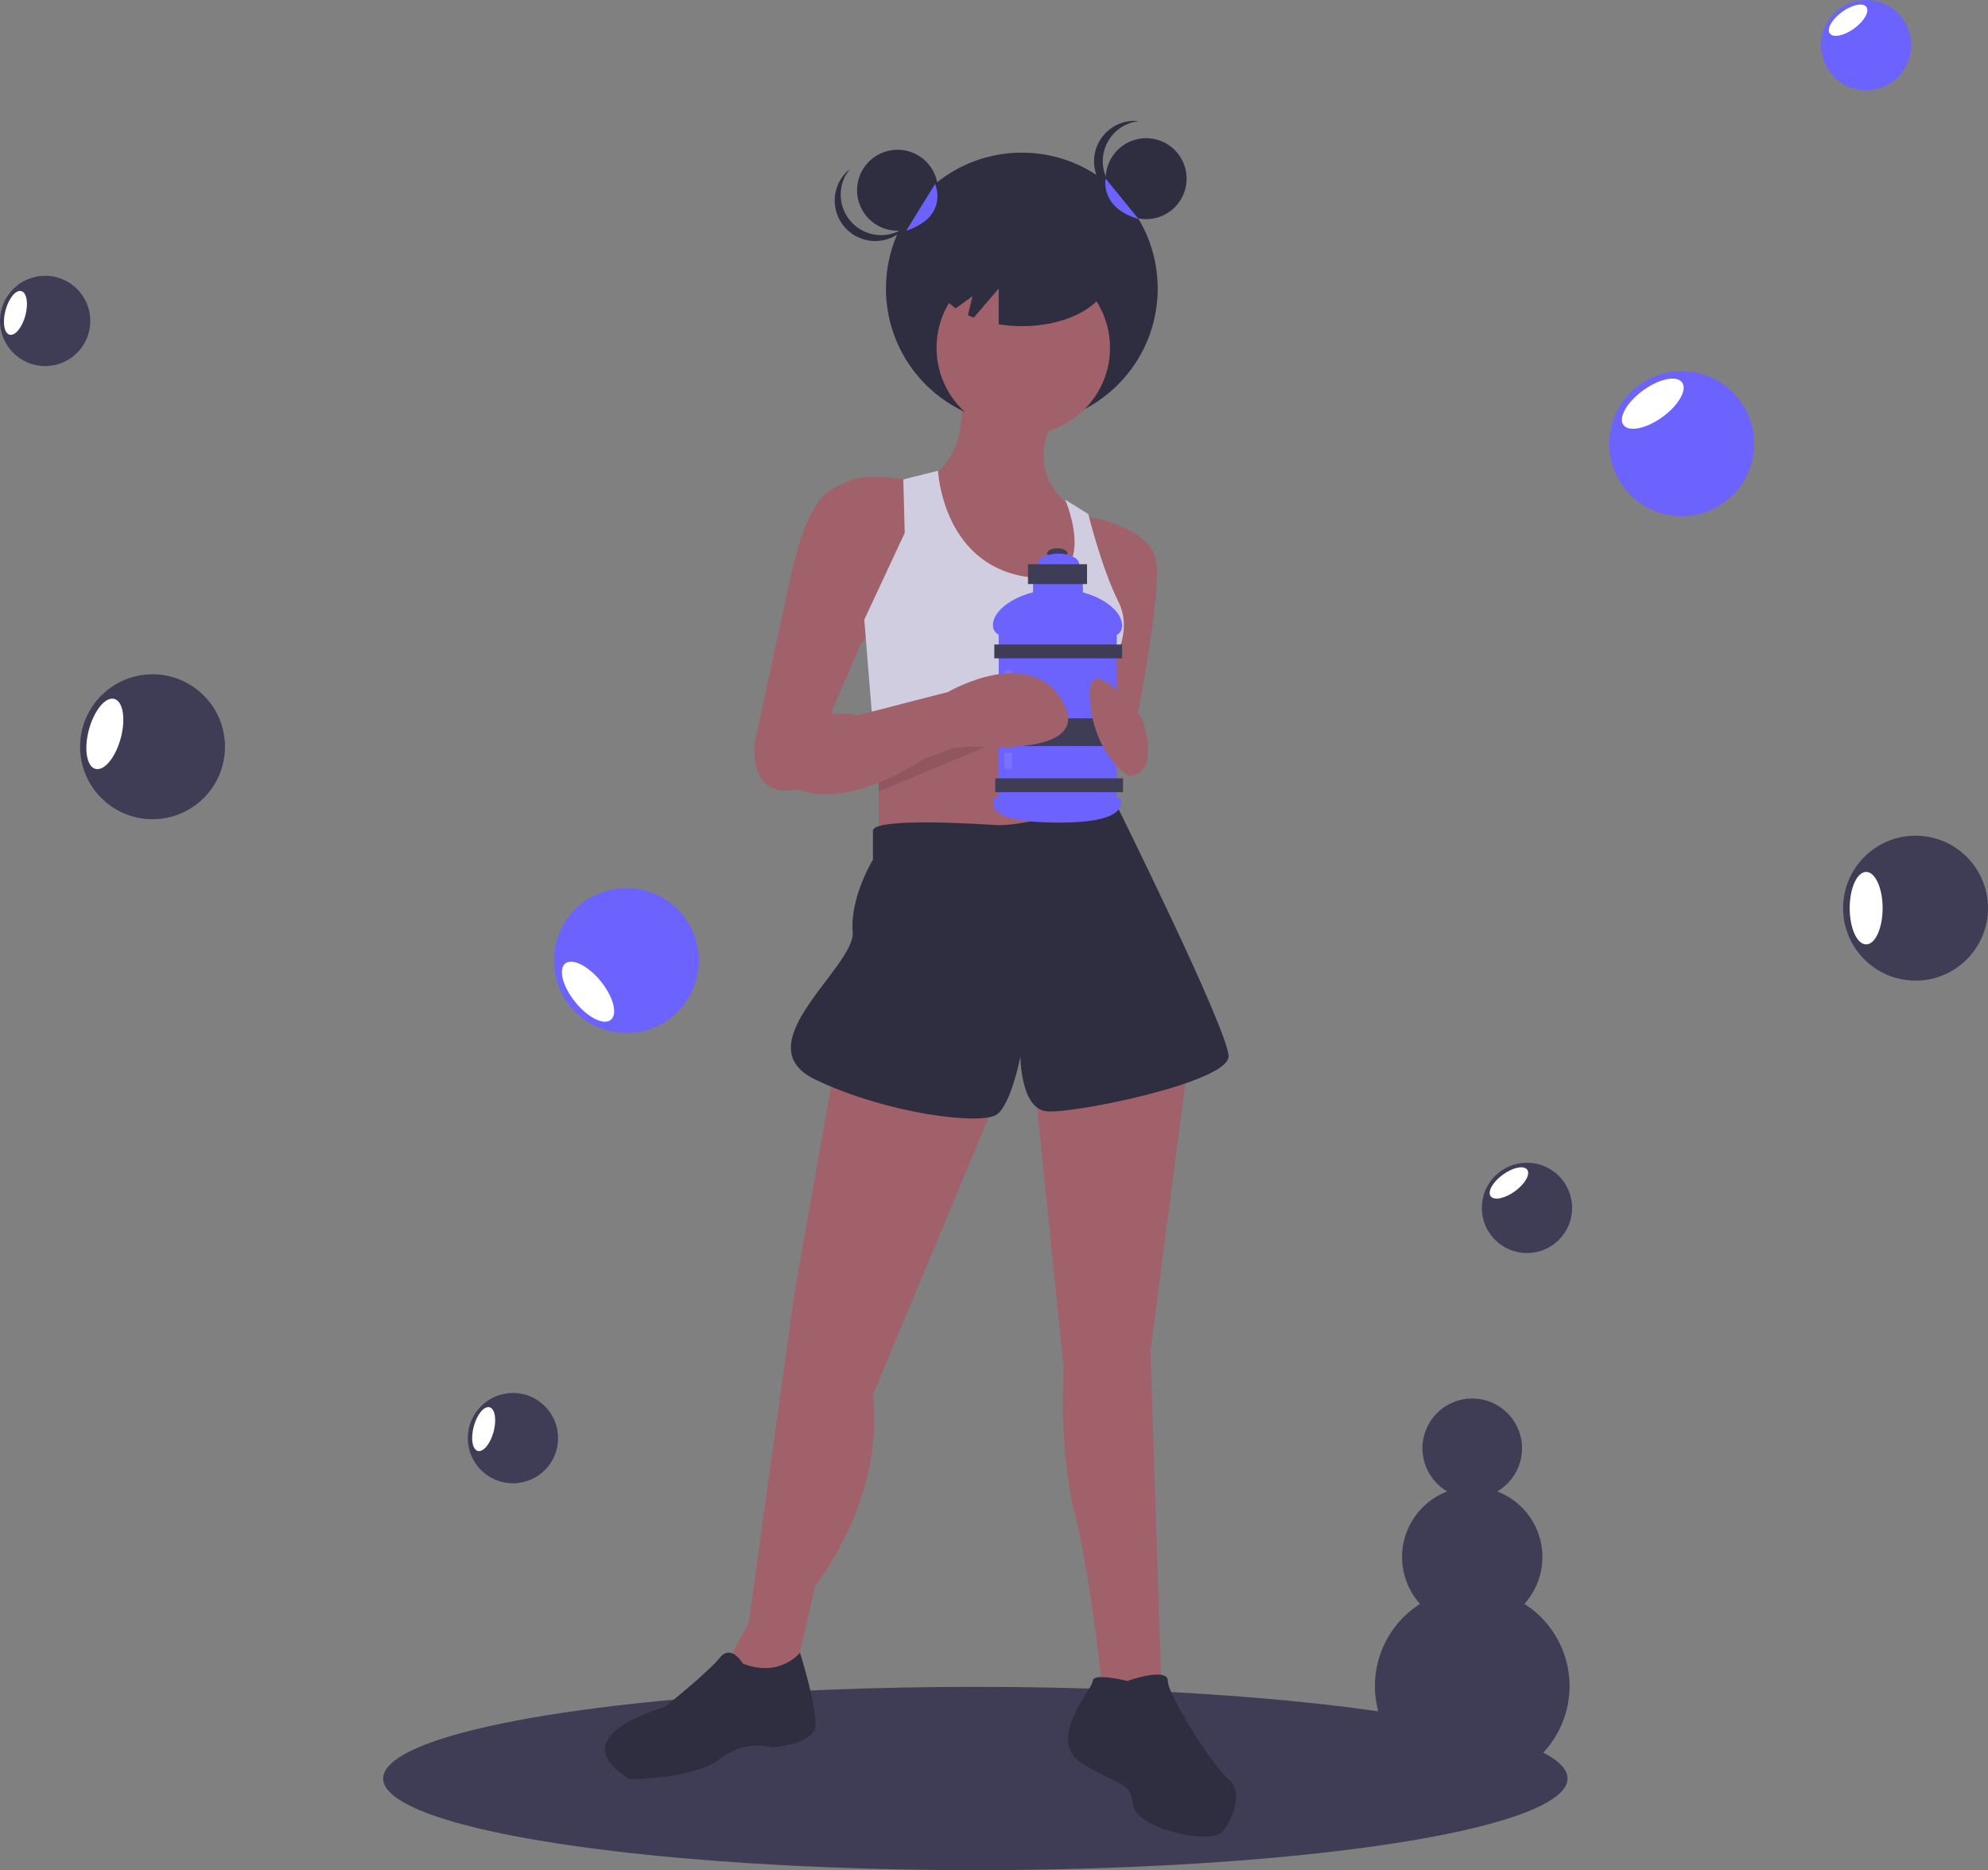 <svg id="aaa444b1-ec30-4a51-a2af-6b879f86a07d" data-name="Layer 1"
     xmlns="http://www.w3.org/2000/svg" width="817.439" height="768.793"
     viewBox="0 0 817.439 768.793">
    <rect x="0" y="0" width="817.439" height="768.793" fill="#808080" stroke="none"/>
    <title>energizer</title>
    <ellipse cx="401.055" cy="731.114" rx="243.5" ry="37.679"
             fill="#3f3d56"/>
    <path
        d="M585.888,225.235s5.944,27.342-14.265,38.041c0,0,4.755,60.627,35.663,61.816s30.908-32.097,30.908-32.097l-4.755-17.831s-22.587-13.076-8.321-38.041Z"
        transform="translate(-191.28 -65.603)" fill="#a0616a"/>
    <circle cx="420.166" cy="118.619" r="55.872" fill="#2f2e41"/>
    <polygon
        points="361.323 286.829 361.323 353.4 459.99 349.834 452.857 284.452 361.323 286.829"
        fill="#a0616a"/>
    <circle cx="420.761" cy="142.989" r="35.663" fill="#a0616a"/>
    <path
        d="M568.057,263.275s-20.209-3.566-27.342,0-15.454,2.378-23.775,36.852l-15.454,71.326s-2.378,21.398,15.454,19.02,16.643-33.285,16.643-33.285l11.888-27.342L566.868,306.071Z"
        transform="translate(-191.28 -65.603)" fill="#a0616a"/>
    <path
        d="M635.816,277.54s28.53,3.566,30.908,19.02-10.699,78.459-10.699,78.459l-20.209-20.209L646.515,315.581Z"
        transform="translate(-191.28 -65.603)" fill="#a0616a"/>
    <path
        d="M562.707,262.681l.594,21.992L546.659,320.336l3.566,43.984,95.389.287-.287-20.496s13.076-16.643,5.944-30.908-12.482-36.257-12.482-36.257l-9.51-5.944s16.048,37.446-17.237,31.502-35.069-43.39-35.069-43.39Z"
        transform="translate(-191.28 -65.603)" fill="#d0cde1"/>
    <path
        d="M534.771,502.217l-16.643,93.912-19.02,136.708-8.321,15.454,7.133,15.454,20.209-9.51L526.45,717.384s28.53-34.474,23.775-78.459L601.342,516.482Z"
        transform="translate(-191.28 -65.603)" fill="#a0616a"/>
    <path
        d="M616.796,511.727l11.888,116.499s-2.378,32.097,4.755,60.627,11.888,78.459,11.888,78.459h23.775l-4.755-146.218,15.454-118.877Z"
        transform="translate(-191.28 -65.603)" fill="#a0616a"/>
    <path
        d="M600.153,404.738s-49.928-3.566-49.928,2.378v11.888s-9.51,15.454-8.321,29.719-45.173,46.362-15.454,60.627,68.948,19.02,74.892,14.265,9.51-23.775,9.51-23.775,0,21.398,10.699,22.587,74.892-11.888,74.892-22.587-47.572-106.395-47.572-106.395S614.419,405.927,600.153,404.738Z"
        transform="translate(-191.28 -65.603)" fill="#2f2e41"/>
    <path
        d="M496.731,749.48s-4.755-8.321-9.51-2.378-22.587,20.209-22.587,20.209S420.65,779.2,450.369,797.031c0,0,26.153,0,36.852-8.321s21.398-4.755,21.398-4.755,16.643-1.189,17.831-8.321-6.227-30.671-6.227-30.671S512.185,755.424,496.731,749.48Z"
        transform="translate(-191.28 -65.603)" fill="#2f2e41"/>
    <path
        d="M654.837,756.613s-14.265-3.566-14.265,0-20.209,24.964-3.566,34.474,19.02,7.133,20.209,16.643,32.097,16.643,36.852,10.699,8.321-16.643,2.378-21.398-24.964-34.474-24.964-40.418S654.837,756.613,654.837,756.613Z"
        transform="translate(-191.28 -65.603)" fill="#2f2e41"/>
    <ellipse cx="434.741" cy="227.477" rx="4.173" ry="2.087"
             fill="#3f3d56"/>
    <ellipse cx="435.216" cy="231.934" rx="8.536" ry="4.363"
             fill="#6c63ff"/>
    <rect x="424.782" y="234.59" width="20.487" height="14.986"
          fill="#6c63ff"/>
    <rect x="410.65" y="258.018" width="48.562" height="73.413"
          fill="#6c63ff"/>
    <path
        d="M652.674,322.767c0,7.229-11.91,4.742-26.368,4.742s-26.747,2.297-26.747-4.932,12.289-14.796,26.747-14.796S652.674,315.538,652.674,322.767Z"
        transform="translate(-191.28 -65.603)" fill="#6c63ff"/>
    <rect x="408.848" y="264.942" width="52.546" height="5.691"
          fill="#3f3d56"/>
    <rect x="409.227" y="319.954" width="52.546" height="5.691"
          fill="#3f3d56"/>
    <rect x="408.848" y="295.293" width="52.546" height="11.382"
          fill="#3f3d56"/>
    <path
        d="M652.295,394.473c0,2.41.765,9.295-25.419,9.295-29.593,0-27.127-7.265-27.127-9.675s13.088.948,27.127.948S652.295,392.063,652.295,394.473Z"
        transform="translate(-191.28 -65.603)" fill="#6c63ff"/>
    <rect x="422.696" y="231.934" width="24.281" height="8.157"
          fill="#3f3d56"/>
    <rect x="412.926" y="275.47" width="3.225" height="17.831"
          fill="#fff" opacity="0.1"/>
    <rect x="412.926" y="309.425" width="3.225" height="6.639"
          fill="#fff" opacity="0.1"/>
    <path
        d="M660.78,360.754s-22.587-29.719-21.398-8.321,14.265,32.097,16.643,32.097S667.913,382.152,660.78,360.754Z"
        transform="translate(-191.28 -65.603)" fill="#a0616a"/>
    <path
        d="M552.603,383.647c1.783.288,30.314-10.411,30.314-10.411l17.831-2.378-48.145,20.134Z"
        transform="translate(-191.28 -65.603)" opacity="0.1"/>
    <path
        d="M515.751,363.132s9.51-5.944,28.53-3.566l36.852-9.51s34.474-20.209,47.551,4.755S579.944,371.453,579.944,371.453s-41.607,33.285-66.571,15.454Z"
        transform="translate(-191.28 -65.603)" fill="#a0616a"/>
    <circle cx="369.05" cy="78.201" r="16.643" fill="#2f2e41"/>
    <circle cx="471.283" cy="73.446" r="16.643" fill="#2f2e41"/>
    <path
        d="M644.732,131.917a16.642,16.642,0,0,1,14.86-16.544,16.643,16.643,0,1,0,0,33.089A16.642,16.642,0,0,1,644.732,131.917Z"
        transform="translate(-191.28 -65.603)" fill="#2f2e41"/>
    <path
        d="M541.734,157.266a16.642,16.642,0,0,1-.965-22.217,16.81,16.81,0,0,0-1.343,1.178,16.643,16.643,0,0,0,23.295,23.775,16.812,16.812,0,0,0,1.205-1.318A16.642,16.642,0,0,1,541.734,157.266Z"
        transform="translate(-191.28 -65.603)" fill="#2f2e41"/>
    <path
        d="M611.447,158.07c-19.696,0-35.663,9.314-35.663,20.803,0,5.141,3.209,9.839,8.507,13.469l6.866-4.975-1.867,7.793c.775.359,1.566.706,2.391,1.028l10.256-11.966v14.7a59.869,59.869,0,0,0,9.51.754c19.696,0,35.663-9.314,35.663-20.803S631.143,158.07,611.447,158.07Z"
        transform="translate(-191.28 -65.603)" fill="#2f2e41"/>
    <path d="M645.921,139.049s-2.585,11.888,13.567,16.643"
          transform="translate(-191.28 -65.603)" fill="#6c63ff"/>
    <path d="M575.784,141.213s5.944,13.29-11.888,19.234"
          transform="translate(-191.28 -65.603)" fill="#6c63ff"/>
    <path
        d="M818.1,724.937a28.843,28.843,0,0,0-11.205-46.239,20.471,20.471,0,1,0-20.503,0,28.843,28.843,0,0,0-11.205,46.239,40.012,40.012,0,1,0,42.914,0Z"
        transform="translate(-191.28 -65.603)" fill="#3f3d56"/>
    <circle cx="257.572" cy="394.878" r="29.789" fill="#6c63ff"/>
    <ellipse cx="433.066" cy="473.261" rx="6.77" ry="14.895"
             transform="translate(-392.588 312.307) rotate(-38.991)"
             fill="#fff"/>
    <circle cx="62.722" cy="306.977" r="29.789" fill="#3f3d56"/>
    <ellipse cx="234.392" cy="367.293" rx="14.895" ry="6.77"
             transform="translate(-372.537 432.379) rotate(-74.91)"
             fill="#fff"/>
    <circle cx="18.569" cy="131.924" r="18.564" fill="#3f3d56"/>
    <ellipse cx="197.628" cy="194.232" rx="9.282" ry="4.219"
             transform="translate(-232.636 268.876) rotate(-74.91)"
             fill="#fff"/>
    <circle cx="210.916" cy="591.181" r="18.564" fill="#3f3d56"/>
    <ellipse cx="389.975" cy="653.489" rx="9.282" ry="4.219"
             transform="matrix(0.26, -0.966, 0.966, 0.26, -533.786, 794.286)"
             fill="#fff"/>
    <circle cx="787.65" cy="373.326" r="29.789" fill="#3f3d56"/>
    <ellipse cx="767.34" cy="373.326" rx="6.77" ry="14.895"
             fill="#fff"/>
    <circle cx="691.513" cy="182.406" r="29.789" fill="#6c63ff"/>
    <ellipse cx="870.878" cy="231.56" rx="14.895" ry="6.77"
             transform="translate(-161.526 489.315) rotate(-35.919)"
             fill="#fff"/>
    <circle cx="767.34" cy="18.566" r="18.564" fill="#6c63ff"/>
    <ellipse cx="951.195" cy="73.918" rx="9.282" ry="4.219"
             transform="translate(-53.775 506.456) rotate(-35.919)"
             fill="#fff"/>
    <circle cx="627.873" cy="496.545" r="18.564" fill="#3f3d56"/>
    <ellipse cx="811.728" cy="551.897" rx="9.282" ry="4.219"
             transform="translate(-360.694 515.526) rotate(-35.919)"
             fill="#fff"/>
</svg>